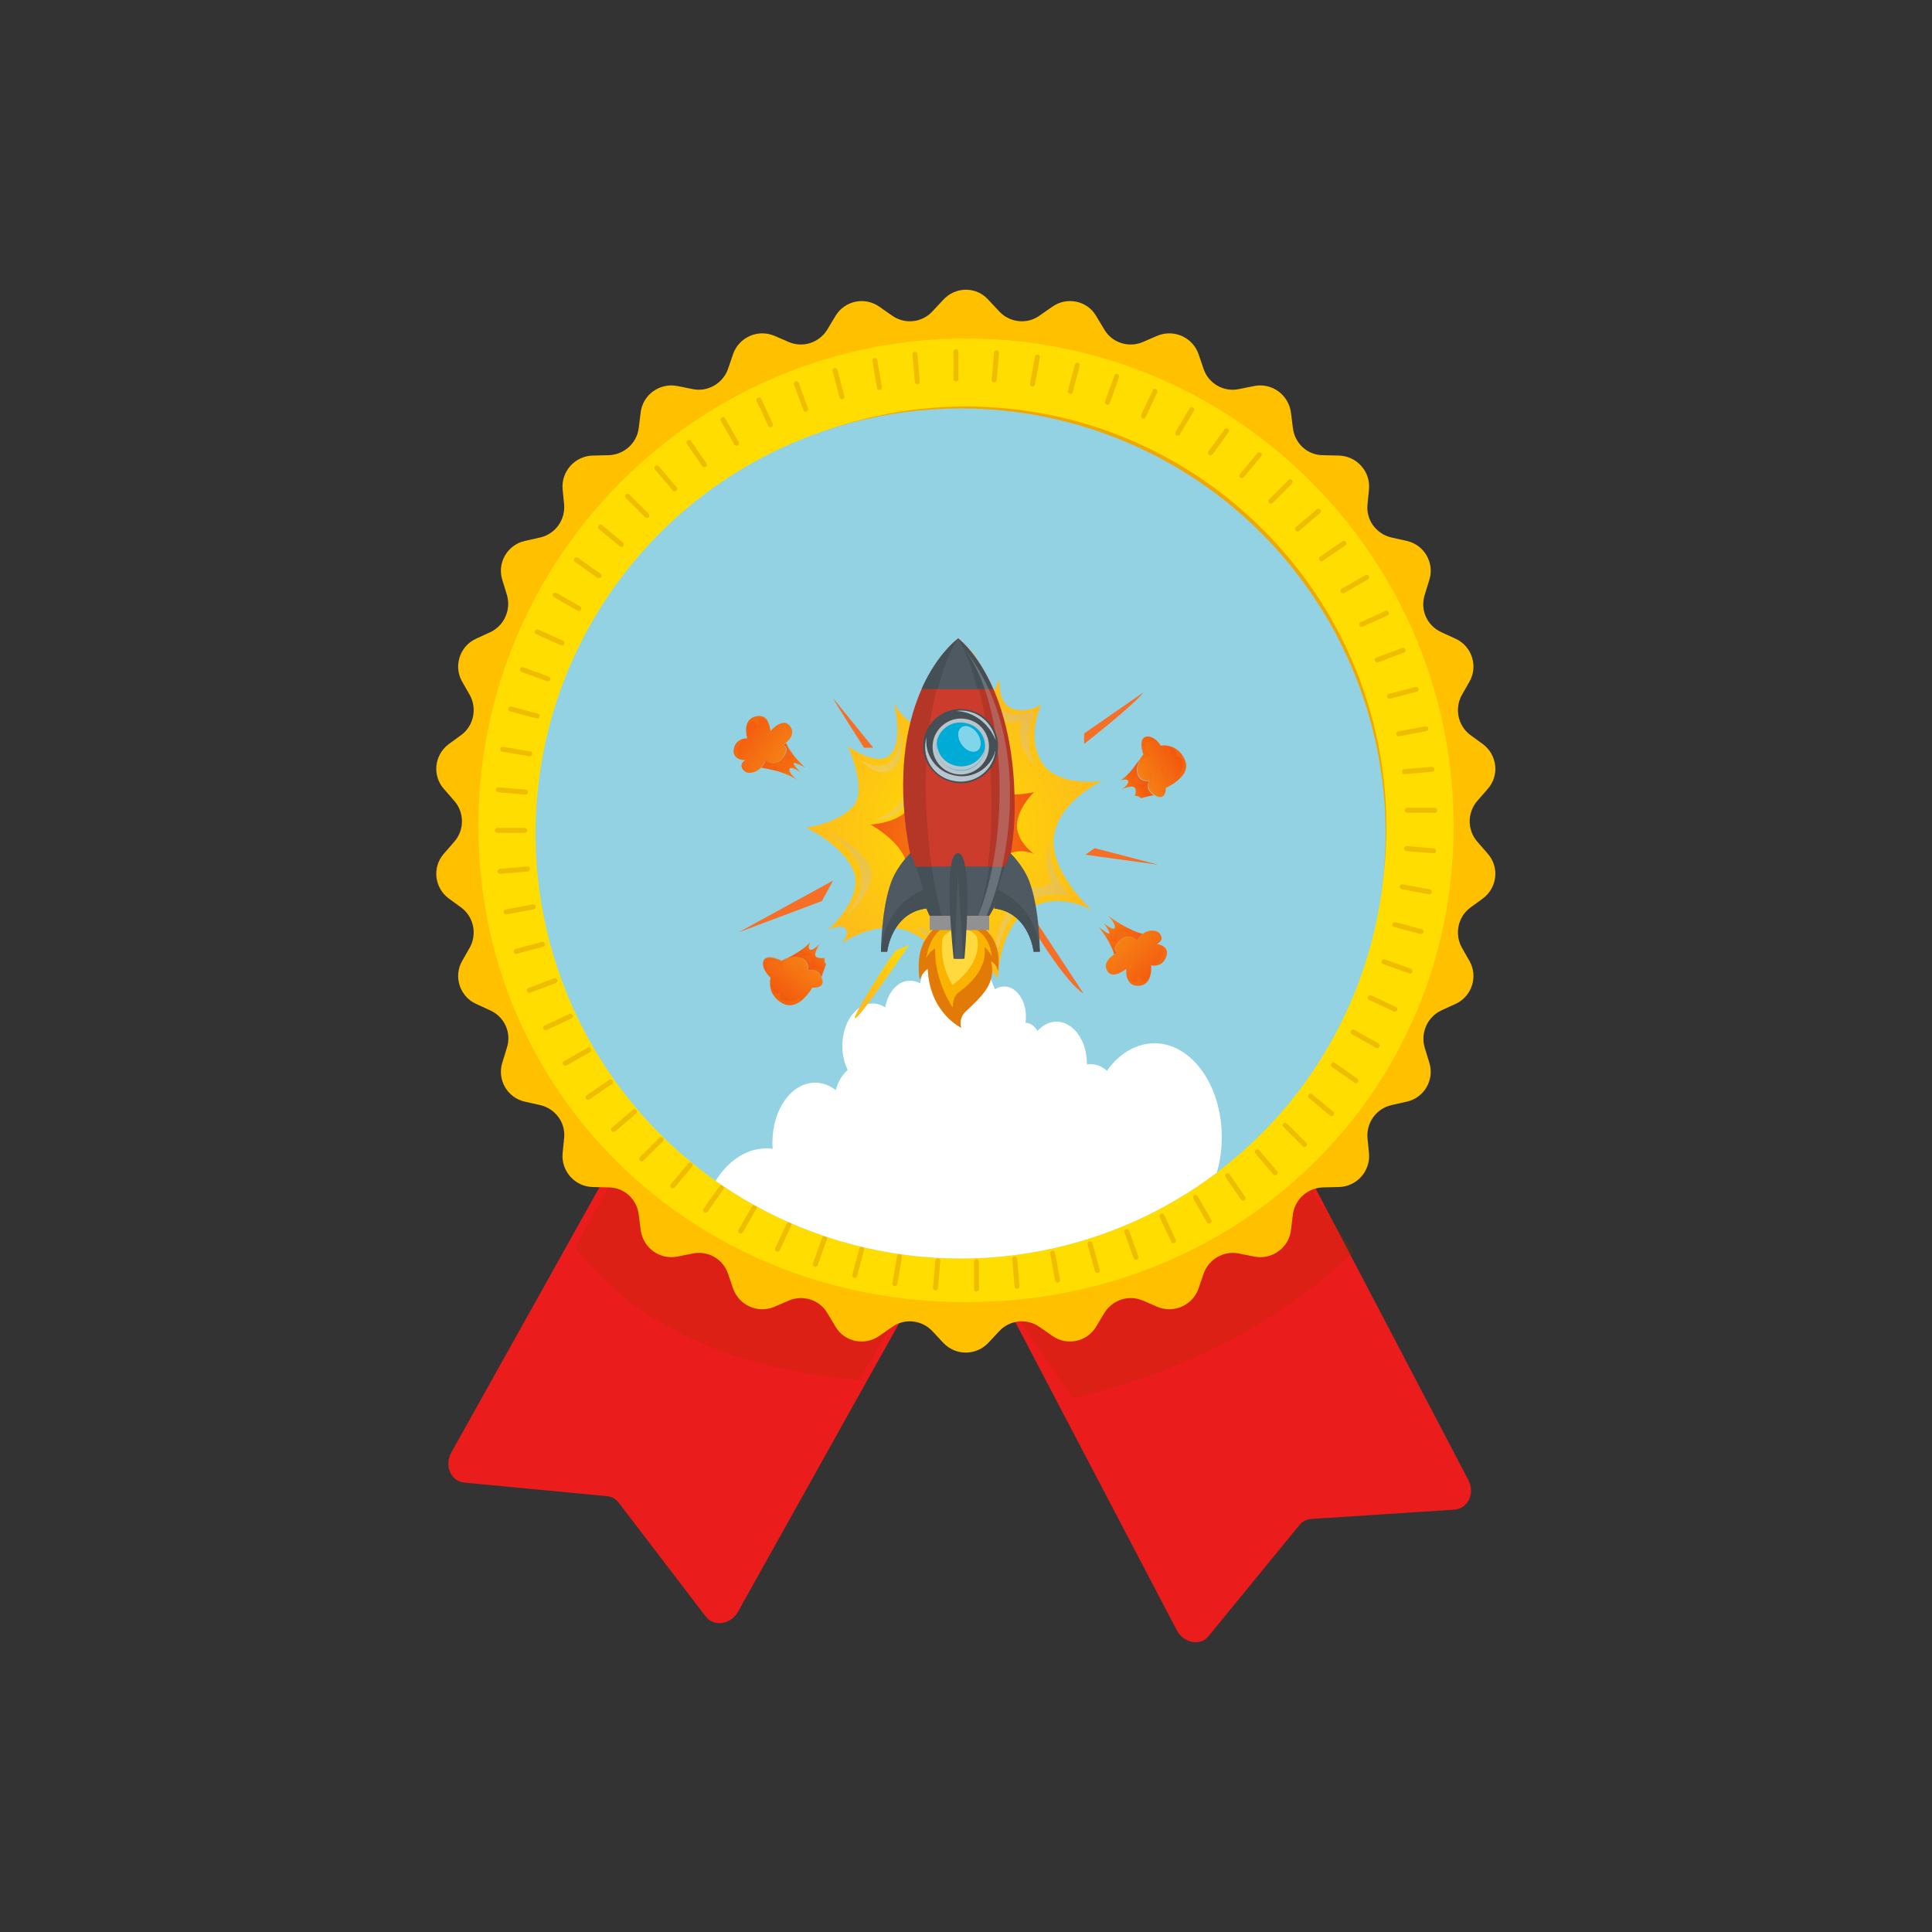 <?xml version="1.0" encoding="utf-8"?>
<!-- Generator: Adobe Illustrator 24.3.0, SVG Export Plug-In . SVG Version: 6.00 Build 0)  -->
<svg version="1.1" id="Layer_1" xmlns="http://www.w3.org/2000/svg" xmlns:xlink="http://www.w3.org/1999/xlink" x="0px" y="0px"
	 viewBox="0 0 500 500" style="enable-background:new 0 0 500 500;" xml:space="preserve">
<rect x="0" y="0" width="500" height="500" fill="#333333" stroke="none"/>
<style type="text/css">
	.st0{fill:#EB1C1C;}
	.st1{opacity:0.21;fill:#A33400;}
	.st2{fill:#FFC000;}
	.st3{fill:#FFC30D;}
	.st4{fill:#FFDD00;}
	.st5{fill:#F0A700;}
	.st6{clip-path:url(#SVGID_1_);}
	.st7{opacity:0.24;}
	.st8{fill:#FFFFFF;stroke:#B95700;stroke-width:1.294;stroke-linecap:round;stroke-miterlimit:10;}
	.st9{fill:#93D2E2;}
	.st10{fill:#AFD2E6;}
	.st11{clip-path:url(#SVGID_4_);fill:#FFFFFF;}
	.st12{fill:url(#SVGID_5_);}
	.st13{fill:url(#SVGID_6_);}
	.st14{fill:url(#SVGID_7_);}
	.st15{fill:#F56F26;}
	.st16{opacity:0.3;fill:url(#SVGID_8_);enable-background:new    ;}
	.st17{opacity:0.3;fill:url(#SVGID_9_);enable-background:new    ;}
	.st18{opacity:0.3;fill:url(#SVGID_10_);enable-background:new    ;}
	.st19{opacity:0.3;fill:url(#SVGID_11_);enable-background:new    ;}
	.st20{opacity:0.3;fill:url(#SVGID_12_);enable-background:new    ;}
	.st21{opacity:0.3;fill:url(#SVGID_13_);enable-background:new    ;}
	.st22{opacity:0.3;fill:url(#SVGID_14_);enable-background:new    ;}
	.st23{fill:url(#SVGID_15_);}
	.st24{fill:url(#SVGID_16_);}
	.st25{opacity:0.3;fill:url(#SVGID_17_);enable-background:new    ;}
	.st26{opacity:0.3;fill:url(#SVGID_18_);enable-background:new    ;}
	.st27{opacity:0.3;fill:url(#SVGID_19_);enable-background:new    ;}
	.st28{opacity:0.3;fill:url(#SVGID_20_);enable-background:new    ;}
	.st29{opacity:0.3;fill:url(#SVGID_21_);enable-background:new    ;}
	.st30{opacity:0.3;fill:#F78313;enable-background:new    ;}
	.st31{fill:url(#SVGID_22_);}
	.st32{fill:url(#SVGID_23_);}
	.st33{opacity:0.3;fill:url(#SVGID_24_);enable-background:new    ;}
	.st34{opacity:0.3;fill:url(#SVGID_25_);enable-background:new    ;}
	.st35{opacity:0.3;fill:url(#SVGID_26_);enable-background:new    ;}
	.st36{opacity:0.3;fill:url(#SVGID_27_);enable-background:new    ;}
	.st37{opacity:0.3;fill:url(#SVGID_28_);enable-background:new    ;}
	.st38{fill:url(#SVGID_29_);}
	.st39{fill:url(#SVGID_30_);}
	.st40{fill:url(#SVGID_31_);}
	.st41{opacity:0.3;fill:url(#SVGID_32_);enable-background:new    ;}
	.st42{opacity:0.3;fill:url(#SVGID_33_);enable-background:new    ;}
	.st43{opacity:0.3;fill:url(#SVGID_34_);enable-background:new    ;}
	.st44{opacity:0.3;fill:url(#SVGID_35_);enable-background:new    ;}
	.st45{fill:url(#SVGID_36_);}
	.st46{fill:url(#SVGID_37_);}
	.st47{fill:url(#SVGID_38_);}
	.st48{opacity:0.3;fill:url(#SVGID_39_);enable-background:new    ;}
	.st49{opacity:0.3;fill:url(#SVGID_40_);enable-background:new    ;}
	.st50{opacity:0.3;fill:url(#SVGID_41_);enable-background:new    ;}
	.st51{opacity:0.3;fill:url(#SVGID_42_);enable-background:new    ;}
	.st52{fill:url(#SVGID_43_);}
	.st53{fill:#B33626;}
	.st54{fill:#CB3C2D;}
	.st55{fill:#454F56;}
	.st56{fill:#4E5961;}
	.st57{opacity:0.3;fill:#B9C6CE;enable-background:new    ;}
	.st58{fill:#E27A08;}
	.st59{fill:#F9B300;}
	.st60{fill:#FFD93D;}
	.st61{fill:#929191;}
	.st62{fill:#B8C3CA;}
	.st63{fill:#00ABD5;}
	.st64{fill:#B9C6CE;}
	.st65{opacity:0.5;fill:#FFFFFF;enable-background:new    ;}
</style>
<g>
	<g>
		<g>
			<g>
				<path class="st0" d="M304.5,421.8l-49-93.5l75.5-38.8l49,93.5c1.8,3.5-0.1,7.5-3.7,7.7l-36.9,2.4c-1.3,0.1-2.4,0.7-3.2,1.7
					l-23.4,28.6C310.7,426.1,306.3,425.3,304.5,421.8z"/>
				<path class="st1" d="M253.4,326.3l76.4-32.6l20.5,30.5c-20.8,19.3-45.3,31.2-72.7,37.7L253.4,326.3z"/>
			</g>
			<g>
				<path class="st0" d="M191,417.1l50.1-89.7l-74.2-41.2l-50.1,89.7c-1.9,3.4-0.1,7.5,3.4,7.8l36.8,3.5c1.3,0.1,2.4,0.7,3.2,1.8
					l22.4,29.3C184.7,421.1,189.1,420.5,191,417.1z"/>
				<path class="st1" d="M247.6,314.8L163,297.2l-14.2,25.7c16,20.4,40.8,31.4,73.5,34.2L247.6,314.8z"/>
			</g>
		</g>
	</g>
	<path class="st2" d="M255.8,77.6l2.8,3c2.7,2.9,7.2,3.4,10.4,1.1l3.3-2.3c3.8-2.7,9.1-1.6,11.4,2.4l2.1,3.5c2,3.4,6.3,4.8,10,3.2
		l3.7-1.6c4.3-1.8,9.2,0.4,10.7,4.8l1.3,3.8c1.3,3.8,5.2,6,9.1,5.2l4-0.8c4.6-0.9,8.9,2.3,9.5,6.9l0.5,4c0.5,4,3.8,7,7.8,7l4.1,0.1
		c4.6,0.1,8.2,4.1,7.8,8.7l-0.4,4c-0.4,4,2.3,7.6,6.2,8.5l4,0.9c4.5,1,7.2,5.7,5.8,10.1l-1.2,3.9c-1.2,3.8,0.6,7.9,4.3,9.6l3.7,1.7
		c4.2,1.9,5.9,7.1,3.6,11.1l-2,3.5c-1.9,3.5-1,7.9,2.2,10.3l3.3,2.4c3.7,2.8,4.3,8.1,1.2,11.6l-2.7,3.1c-2.6,3-2.6,7.5,0,10.5
		l2.7,3.1c3.1,3.5,2.5,8.8-1.2,11.6l-3.3,2.4c-3.2,2.4-4.1,6.8-2.2,10.3l2,3.5c2.3,4,0.6,9.2-3.6,11.1l-3.7,1.7
		c-3.6,1.7-5.4,5.8-4.3,9.6l1.2,3.9c1.4,4.4-1.3,9.1-5.8,10.1l-4,0.9c-3.9,0.9-6.5,4.5-6.2,8.5l0.4,4c0.4,4.6-3.2,8.6-7.8,8.7
		l-4.1,0.1c-4,0.1-7.3,3.1-7.8,7l-0.5,4c-0.5,4.6-4.9,7.8-9.5,6.9l-4-0.8c-3.9-0.8-7.8,1.5-9.1,5.2l-1.3,3.8
		c-1.5,4.4-6.4,6.6-10.7,4.8l-3.7-1.6c-3.7-1.6-7.9-0.2-10,3.2l-2.1,3.5c-2.4,4-7.6,5.1-11.4,2.4l-3.3-2.3
		c-3.3-2.3-7.7-1.8-10.4,1.1l-2.8,3c-3.2,3.4-8.5,3.4-11.7,0l-2.8-3c-2.7-2.9-7.2-3.4-10.4-1.1l-3.3,2.3c-3.8,2.7-9.1,1.6-11.4-2.4
		l-2.1-3.5c-2-3.4-6.3-4.8-10-3.2l-3.7,1.6c-4.3,1.8-9.2-0.4-10.7-4.8l-1.3-3.8c-1.3-3.8-5.2-6-9.1-5.2l-4,0.8
		c-4.6,0.9-8.9-2.3-9.5-6.9l-0.5-4c-0.5-4-3.8-7-7.8-7l-4.1-0.1c-4.6-0.1-8.2-4.1-7.8-8.7l0.4-4c0.4-4-2.3-7.6-6.2-8.5l-4-0.9
		c-4.5-1-7.2-5.7-5.8-10.1l1.2-3.9c1.2-3.8-0.6-7.9-4.3-9.6l-3.7-1.7c-4.2-1.9-5.9-7.1-3.6-11.1l2-3.5c1.9-3.5,1-7.9-2.2-10.3
		l-3.3-2.4c-3.7-2.8-4.3-8.1-1.2-11.6l2.7-3.1c2.6-3,2.6-7.5,0-10.5l-2.7-3.1c-3.1-3.5-2.5-8.8,1.2-11.6l3.3-2.4
		c3.2-2.4,4.1-6.8,2.2-10.3l-2-3.5c-2.3-4-0.6-9.2,3.6-11.1l3.7-1.7c3.6-1.7,5.4-5.8,4.3-9.6l-1.2-3.9c-1.4-4.4,1.3-9.1,5.8-10.1
		l4-0.9c3.9-0.9,6.5-4.5,6.2-8.5l-0.4-4c-0.4-4.6,3.2-8.6,7.8-8.7l4.1-0.1c4-0.1,7.3-3.1,7.8-7l0.5-4c0.5-4.6,4.9-7.8,9.5-6.9l4,0.8
		c3.9,0.8,7.8-1.5,9.1-5.2l1.3-3.8c1.5-4.4,6.4-6.6,10.7-4.8l3.7,1.6c3.7,1.6,7.9,0.2,10-3.2l2.1-3.5c2.4-4,7.6-5.1,11.4-2.4
		l3.3,2.3c3.3,2.3,7.7,1.8,10.4-1.1l2.8-3C247.3,74.1,252.7,74.1,255.8,77.6z"/>
	<g>
		<g>
			<path class="st3" d="M344.8,231.1c0,52.4-42.5,92.3-94.8,92.3s-94.8-39.9-94.8-92.3c0-52.4,42.5-94.8,94.8-94.8
				S344.8,178.8,344.8,231.1z"/>
		</g>
		<g>
			<path class="st4" d="M250,337c-70.8,0-126.2-54.1-126.2-123.2c0-69.6,56.6-126.2,126.2-126.2c69.6,0,126.2,56.6,126.2,126.2
				C376.2,282.9,320.8,337,250,337z"/>
		</g>
		<path class="st5" d="M250,105.2c-60,0-108.8,48.8-108.8,108.8c0,59.2,47.8,105.5,108.8,105.5c61,0,108.8-46.3,108.8-105.5
			C358.8,154,310,105.2,250,105.2z"/>
		<path class="st2" d="M250,110.5c-58.5,0-106.1,47.6-106.1,106.1c0,57.7,46.6,102.9,106.1,102.9c59.5,0,106.1-45.2,106.1-102.9
			C356.1,158.1,308.5,110.5,250,110.5z"/>
		<g>
			<defs>
				<path id="SVGID_3_" d="M344,213.6c0,51.9-42.1,91.4-93.9,91.4c-51.9,0-93.9-39.5-93.9-91.4c0-51.9,42.1-93.9,93.9-93.9
					C301.9,119.6,344,161.7,344,213.6z"/>
			</defs>
			<clipPath id="SVGID_1_">
				<use xlink:href="#SVGID_3_"  style="overflow:visible;"/>
			</clipPath>
			<g class="st6">
				
					<rect x="231" y="50.4" transform="matrix(0.707 0.707 -0.707 0.707 200.046 -117.727)" class="st4" width="22.3" height="264.4"/>
			</g>
			<g class="st6">
				
					<rect x="244.5" y="84.7" transform="matrix(0.707 0.707 -0.707 0.707 240.143 -124.787)" class="st4" width="52.4" height="285.5"/>
			</g>
		</g>
	</g>
	<g class="st7">
		<line class="st8" x1="128.7" y1="214.9" x2="135.8" y2="214.9"/>
		<line class="st8" x1="129" y1="204.4" x2="136" y2="205"/>
		<line class="st8" x1="130.1" y1="193.9" x2="137.1" y2="195.1"/>
		<line class="st8" x1="132.2" y1="183.5" x2="139" y2="185.3"/>
		<line class="st8" x1="135.2" y1="173.3" x2="141.8" y2="175.7"/>
		<line class="st8" x1="139" y1="163.5" x2="145.4" y2="166.4"/>
		<line class="st8" x1="143.7" y1="154" x2="149.8" y2="157.5"/>
		<line class="st8" x1="149.2" y1="144.9" x2="155" y2="149"/>
		<line class="st8" x1="155.4" y1="136.4" x2="160.8" y2="140.9"/>
		<line class="st8" x1="162.4" y1="128.4" x2="167.4" y2="133.4"/>
		<line class="st8" x1="170" y1="121.1" x2="174.6" y2="126.5"/>
		<line class="st8" x1="178.3" y1="114.5" x2="182.3" y2="120.3"/>
		<line class="st8" x1="187.1" y1="108.6" x2="190.6" y2="114.7"/>
		<line class="st8" x1="196.4" y1="103.5" x2="199.4" y2="109.9"/>
		<line class="st8" x1="206.1" y1="99.3" x2="208.5" y2="105.9"/>
		<line class="st8" x1="216.1" y1="95.9" x2="217.9" y2="102.7"/>
		<line class="st8" x1="226.4" y1="93.3" x2="227.6" y2="100.3"/>
		<line class="st8" x1="236.8" y1="91.7" x2="237.4" y2="98.8"/>
		<line class="st8" x1="247.4" y1="91" x2="247.4" y2="98.1"/>
		<line class="st8" x1="257.9" y1="91.3" x2="257.3" y2="98.3"/>
		<line class="st8" x1="268.5" y1="92.4" x2="267.2" y2="99.4"/>
		<line class="st8" x1="278.8" y1="94.5" x2="277" y2="101.3"/>
		<line class="st8" x1="289" y1="97.4" x2="286.6" y2="104.1"/>
		<line class="st8" x1="298.9" y1="101.3" x2="295.9" y2="107.7"/>
		<line class="st8" x1="308.4" y1="106" x2="304.8" y2="112.1"/>
		<line class="st8" x1="317.4" y1="111.5" x2="313.3" y2="117.2"/>
		<line class="st8" x1="325.9" y1="117.7" x2="321.4" y2="123.1"/>
		<line class="st8" x1="333.9" y1="124.7" x2="328.9" y2="129.7"/>
		<line class="st8" x1="341.2" y1="132.3" x2="335.8" y2="136.9"/>
		<line class="st8" x1="347.8" y1="140.6" x2="342" y2="144.6"/>
		<line class="st8" x1="353.7" y1="149.4" x2="347.6" y2="152.9"/>
		<line class="st8" x1="358.8" y1="158.7" x2="352.4" y2="161.6"/>
		<line class="st8" x1="363.1" y1="168.3" x2="356.4" y2="170.8"/>
		<line class="st8" x1="366.5" y1="178.4" x2="359.6" y2="180.2"/>
		<line class="st8" x1="369" y1="188.6" x2="362" y2="189.9"/>
		<line class="st8" x1="370.6" y1="199.1" x2="363.5" y2="199.7"/>
		<line class="st8" x1="371.3" y1="209.7" x2="364.2" y2="209.7"/>
		<line class="st8" x1="371" y1="220.2" x2="364" y2="219.6"/>
		<line class="st8" x1="369.9" y1="230.8" x2="362.9" y2="229.5"/>
		<line class="st8" x1="367.8" y1="241.1" x2="361" y2="239.3"/>
		<line class="st8" x1="364.9" y1="251.3" x2="358.2" y2="248.9"/>
		<line class="st8" x1="361" y1="261.2" x2="354.6" y2="258.2"/>
		<line class="st8" x1="356.4" y1="270.6" x2="350.2" y2="267.1"/>
		<line class="st8" x1="350.9" y1="279.7" x2="345.1" y2="275.6"/>
		<line class="st8" x1="344.6" y1="288.2" x2="339.2" y2="283.7"/>
		<line class="st8" x1="337.6" y1="296.2" x2="332.6" y2="291.2"/>
		<line class="st8" x1="330" y1="303.5" x2="325.4" y2="298.1"/>
		<line class="st8" x1="321.7" y1="310.1" x2="317.7" y2="304.3"/>
		<line class="st8" x1="312.9" y1="316" x2="309.4" y2="309.9"/>
		<line class="st8" x1="303.7" y1="321.1" x2="300.7" y2="314.7"/>
		<line class="st8" x1="294" y1="325.4" x2="291.6" y2="318.7"/>
		<line class="st8" x1="284" y1="328.8" x2="282.1" y2="321.9"/>
		<line class="st8" x1="273.7" y1="331.3" x2="272.4" y2="324.3"/>
		<line class="st8" x1="263.2" y1="332.9" x2="262.6" y2="325.8"/>
		<line class="st8" x1="252.7" y1="333.6" x2="252.7" y2="326.5"/>
		<line class="st8" x1="242.1" y1="333.3" x2="242.7" y2="326.3"/>
		<line class="st8" x1="231.6" y1="332.2" x2="232.8" y2="325.2"/>
		<line class="st8" x1="221.2" y1="330.1" x2="223" y2="323.3"/>
		<line class="st8" x1="211" y1="327.2" x2="213.4" y2="320.5"/>
		<line class="st8" x1="201.2" y1="323.3" x2="204.2" y2="316.9"/>
		<line class="st8" x1="191.7" y1="318.6" x2="195.2" y2="312.5"/>
		<line class="st8" x1="182.6" y1="313.2" x2="186.7" y2="307.4"/>
		<line class="st8" x1="174.1" y1="306.9" x2="178.6" y2="301.5"/>
		<line class="st8" x1="166.1" y1="299.9" x2="171.1" y2="294.9"/>
		<line class="st8" x1="158.8" y1="292.3" x2="164.2" y2="287.7"/>
		<line class="st8" x1="152.2" y1="284" x2="158" y2="280"/>
		<line class="st8" x1="146.3" y1="275.2" x2="152.4" y2="271.7"/>
		<line class="st8" x1="141.2" y1="266" x2="147.6" y2="263"/>
		<line class="st8" x1="137" y1="256.3" x2="143.6" y2="253.8"/>
		<line class="st8" x1="133.6" y1="246.2" x2="140.4" y2="244.4"/>
		<line class="st8" x1="131" y1="236" x2="138" y2="234.7"/>
		<line class="st8" x1="129.4" y1="225.5" x2="136.5" y2="224.9"/>
	</g>
</g>
<ellipse class="st9" cx="248.6" cy="215.7" rx="110" ry="110"/>
<g>
	<path class="st10" d="M253,212.3c4.8,0,8.9,3.7,9.2,8.4c0-0.2,0.1-0.6,0.1-0.8c0-5.1-4.1-9.2-9.3-9.2c-5.2,0-9.3,4.1-9.3,9.2
		c0,0.2,0,0.6,0.1,0.8C244.2,216,248.2,212.3,253,212.3z"/>
	<path class="st10" d="M245.2,215.6c0.1-0.1,0.1-0.2,0.3-0.3c0-0.1,0.1-0.1,0.1-0.1c-1.1-1.4-2.8-2.2-4.7-2.2c-3.3,0-6,2.7-6,5.9
		c0,0.2,0,0.4,0.1,0.6c0.3-3,2.9-5.3,6-5.3c1.6,0,3.1,0.6,4.1,1.6C245,215.8,245.1,215.7,245.2,215.6z"/>
</g>
<g>
	<path class="st10" d="M250.3,211.5c3.7-1.2,7.7,0.7,9.1,4.2c-0.1-0.2-0.1-0.4-0.2-0.6c-1.3-3.9-5.4-6-9.4-4.8
		c-3.9,1.2-6.1,5.4-4.8,9.3c0.1,0.2,0.1,0.4,0.3,0.6C244.4,216.4,246.6,212.6,250.3,211.5z"/>
	<path class="st10" d="M245.1,215.9c0-0.1,0.1-0.2,0.1-0.2c0,0,0-0.1,0.1-0.1c-1.2-0.7-2.7-1.1-4.1-0.6c-2.5,0.8-4,3.5-3.1,6
		c0.1,0.2,0.1,0.3,0.2,0.5c-0.5-2.4,0.9-4.7,3.3-5.5c1.3-0.4,2.5-0.2,3.6,0.2C245,216.1,245,216,245.1,215.9z"/>
</g>
<g>
	<g>
		<defs>
			<circle id="SVGID_2_" cx="248.6" cy="215.7" r="110"/>
		</defs>
		<clipPath id="SVGID_4_">
			<use xlink:href="#SVGID_2_"  style="overflow:visible;"/>
		</clipPath>
		<path class="st11" d="M306.6,316c5.7-4,9.6-12.2,9.6-21.7c0-13.4-7.8-24.3-17.4-24.3c-4.8,0-9.2,2.7-12.3,7.1
			c-1.3-1.1-2.7-1.7-4.3-1.7c-0.3,0-0.6,0-0.9,0.1v-0.1c0-6.1-3.5-11-7.9-11c-1.8,0-3.5,0.9-4.9,2.4c-0.7-1.2-1.8-2.1-3-2.1
			c-0.1,0-0.1,0-0.1,0c0.1-0.5,0.1-1,0.1-1.6c0-4.3-2.5-7.8-5.6-7.8c-0.9,0-1.6,0.2-2.4,0.7c-5.7-12.8-6.3-31.3,5-37
			c2.8-4.5-33-10.4-29,0.7c6.3,6.3,8.7,19.3,4.6,34.8c-0.8-0.5-1.7-0.7-2.6-0.7c-3.1,0-5.7,2.9-6.4,6.9c-1-0.6-2.1-1-3.2-1
			c-4.4,0-7.9,4.9-7.9,11c0,2.3,0.5,4.4,1.4,6.2c-1.4,1.2-2.5,3-3.1,5.2c-1.6-1.2-3.4-1.9-5.3-1.9c-6.2,0-11.1,6.9-11.1,15.5
			c0,0.6,0,1.1,0.1,1.6c-0.5-0.1-1.1-0.1-1.6-0.1c-9.7,0-17.5,11-17.5,24.5s7.9,24.5,17.5,24.5s95.7,0,102.1,0s11.8-7.3,11.8-16.4
			C312.2,324,310,318.8,306.6,316z"/>
	</g>
</g>
<g>
	
		<radialGradient id="SVGID_5_" cx="246.97" cy="285.123" r="39.104" gradientTransform="matrix(1 0 0 -0.99 0 497.312)" gradientUnits="userSpaceOnUse">
		<stop  offset="5.082110e-03" style="stop-color:#FFDD00"/>
		<stop  offset="1" style="stop-color:#FDBB1C"/>
	</radialGradient>
	<path class="st12" d="M231.3,181.8c0,0,3.8,8.6,13.4,7c9.6-1.6,14-13.1,14-13.1s-0.6,6.3,3.3,7.7s7.5-1.1,7.5-1.1s-4,7.9,0,14.8
		c4,6.8,15.8,5,15.8,5s-11.1,5-12.5,14.1c-1.5,9.1,9.7,19.3,9.7,19.3s-8.9-5.2-16.5,0c-7.7,5.2-7.7,17.8-7.7,17.8s-3.4-5.2-7.1-4.5
		c-3.7,0.7-6.5,5.7-6.5,5.7s-1-10.1-9.4-13.4c-8.4-3.4-17.4,3-17.4,3s2.2-2.8,0.8-3.9c-1.4-1.2-4.6,0.6-4.6,0.6s9.6-8.3,6.8-15.3
		c-2.8-7-12.3-11.3-12.3-11.3s8.1-1,12.1-5.4c4-4.4-1.3-15.7-1.3-15.7s7.7,5.7,11.1,2.1C233.9,191.5,231.3,181.8,231.3,181.8z"/>
	
		<radialGradient id="SVGID_6_" cx="246.388" cy="283.017" r="22.365" gradientTransform="matrix(1 0 0 -0.99 0 497.312)" gradientUnits="userSpaceOnUse">
		<stop  offset="0" style="stop-color:#F78515"/>
		<stop  offset="1" style="stop-color:#F2580E"/>
	</radialGradient>
	<path class="st13" d="M235.2,200.7c0,0,3.5,4.2,9.1,2.9s9.3-9.6,9.3-9.6s-1,6.8,2.4,9.9c3.4,3.1,11.6,1.1,11.6,1.1
		s-4.1,3.9-4.4,8.3c-0.3,4.4,4.4,7.7,4.4,7.7s-4.7-2.4-9,1.6c-4.3,3.9-3.5,10.3-3.5,10.3s-1.9-2.5-3.7-1c-1.8,1.4-1.6,8.5-1.6,8.5
		s-1.3-6.6-8.8-2.6c0,0,3-5.7-1-8.3c-4-2.6-9,2.6-9,2.6s5.3-6.1,2.8-10.8c-2.5-4.7-8.5-7.9-8.5-7.9s6.2-0.3,9.3-3.5
		C237.6,206.7,235.2,200.7,235.2,200.7z"/>
	
		<linearGradient id="SVGID_7_" gradientUnits="userSpaceOnUse" x1="236.185" y1="257.267" x2="223.849" y2="241.533" gradientTransform="matrix(1 0 0 -1 0 500)">
		<stop  offset="5.082110e-03" style="stop-color:#FFDD00"/>
		<stop  offset="1" style="stop-color:#FDBB1C"/>
	</linearGradient>
	<path class="st14" d="M231.9,246c-1.4,1.2-10.7,16.1-10.7,17.4c0,2.1,14.1-18.9,14.1-18.9L231.9,246z"/>
	<path class="st15" d="M268.3,241.6c0.1,0.6,8,13.1,12.1,15.5l-12.1-18.4V241.6z"/>
	<polygon class="st15" points="280.9,221.2 299.8,223.8 283.3,219.5 	"/>
	<path class="st15" d="M280.6,189.8c-0.1,0.3,0,2.7,0,2.7s12.7-9.9,15.3-13.3L280.6,189.8z"/>
	<path class="st15" d="M215.6,180.7c0,0.3,8,12.8,8,12.8h2.4L215.6,180.7z"/>
	<polygon class="st15" points="191.1,241.3 215.6,227.9 212.7,233.2 	"/>
	
		<linearGradient id="SVGID_8_" gradientUnits="userSpaceOnUse" x1="221.529" y1="295.63" x2="234.324" y2="310.845" gradientTransform="matrix(1 0 0 -1 0 500)">
		<stop  offset="5.102040e-03" style="stop-color:#E6E6E6"/>
		<stop  offset="1" style="stop-color:#BFBCC1"/>
	</linearGradient>
	<path class="st16" d="M222.8,196.7c0,0,5,3.3,7.9,0c2.9-3.3,2-9.6,2-9.6s2.5,9.1-1.7,11.9C226.9,201.8,222.8,196.7,222.8,196.7z"/>
	
		<linearGradient id="SVGID_9_" gradientUnits="userSpaceOnUse" x1="245.051" y1="293.739" x2="264.709" y2="317.116" gradientTransform="matrix(1 0 0 -1 0 500)">
		<stop  offset="5.102040e-03" style="stop-color:#E6E6E6"/>
		<stop  offset="1" style="stop-color:#BFBCC1"/>
	</linearGradient>
	<path class="st17" d="M241.5,190.2c0,0,10.8,0.5,16.3-9.5c0,0,0.5,3.5,3.5,4c3,0.5,6.3-0.6,6.3-0.6s-3.7,8.8,0.9,14.5
		c0,0-6.2-4.4-4.1-12.3c0,0-3.7,2.6-6.6-2.2C257.8,184.1,250.3,193.3,241.5,190.2z"/>
	
		<linearGradient id="SVGID_10_" gradientUnits="userSpaceOnUse" x1="206.539" y1="262.202" x2="221.148" y2="279.575" gradientTransform="matrix(1 0 0 -1 0 500)">
		<stop  offset="5.102040e-03" style="stop-color:#E6E6E6"/>
		<stop  offset="1" style="stop-color:#BFBCC1"/>
	</linearGradient>
	<path class="st18" d="M213.4,215.1c0,0,8.7,4.5,9.4,11.2c0.6,6.7-4.7,11.5-4.7,11.5s9.6-7.7,7-13.4
		C222.7,218.7,213.4,215.1,213.4,215.1z"/>
	
		<linearGradient id="SVGID_11_" gradientUnits="userSpaceOnUse" x1="243.948" y1="239.684" x2="275.737" y2="277.487" gradientTransform="matrix(1 0 0 -1 0 500)">
		<stop  offset="5.102040e-03" style="stop-color:#E6E6E6"/>
		<stop  offset="1" style="stop-color:#BFBCC1"/>
	</linearGradient>
	<path class="st19" d="M257.5,250.5c0.1,0.7,0.4-21.2,19-18.9c0,0-5.9-6.5-4.7-14.4c0,0-2.2,6.5,0.5,11.3c0,0-1.6,0-1.9,1.2
		c0,0-4-1.2-7.7,3.2C258.9,237.3,256.9,244.5,257.5,250.5z"/>
	
		<linearGradient id="SVGID_12_" gradientUnits="userSpaceOnUse" x1="238.106" y1="249.99" x2="243.211" y2="256.061" gradientTransform="matrix(1 0 0 -1 0 500)">
		<stop  offset="5.102040e-03" style="stop-color:#E6E6E6"/>
		<stop  offset="1" style="stop-color:#BFBCC1"/>
	</linearGradient>
	<path class="st20" d="M237.3,240.4c0.4,0.1,6.9,4.7,7.7,12c0,0,1.6-5.2-2.6-9.4C238.1,238.8,237.3,240.4,237.3,240.4z"/>
	
		<linearGradient id="SVGID_13_" gradientUnits="userSpaceOnUse" x1="223.618" y1="282.086" x2="235.599" y2="296.334" gradientTransform="matrix(1 0 0 -1 0 500)">
		<stop  offset="5.102040e-03" style="stop-color:#E6E6E6"/>
		<stop  offset="1" style="stop-color:#BFBCC1"/>
	</linearGradient>
	<path class="st21" d="M234.4,202c-0.1-0.6,3.8,9.1-8,10.3C226.4,212.3,235.5,209.2,234.4,202z"/>
	
		<linearGradient id="SVGID_14_" gradientUnits="userSpaceOnUse" x1="236.632" y1="265.676" x2="242.665" y2="272.85" gradientTransform="matrix(1 0 0 -1 0 500)">
		<stop  offset="0" style="stop-color:#F78515"/>
		<stop  offset="1" style="stop-color:#F2580E"/>
	</linearGradient>
	<path class="st22" d="M242.7,235.4c0,0,2.1-5.8-1.8-7.5c-4-1.7-5.9,0-5.9,0s3.9-3.8,7.2-1.5C245.6,228.7,242.7,235.4,242.7,235.4z"
		/>
	<g>
		
			<linearGradient id="SVGID_15_" gradientUnits="userSpaceOnUse" x1="207.208" y1="297.863" x2="200.893" y2="303.88" gradientTransform="matrix(1 0 0 -1 0 500)">
			<stop  offset="0" style="stop-color:#F78515"/>
			<stop  offset="1" style="stop-color:#F2580E"/>
		</linearGradient>
		<path class="st23" d="M204.3,199.1c-0.2,1,1.9,2.7,2.2,2.9c-2.1-1.5-4.9-2.4-6.9-2.8c-1.5-0.4-2.6-0.5-2.6-0.5l0,0
			c0.6-0.6,0.9-1.2,1.1-2c0,0,2.4,2.1,4.5-0.6c2.1-2.7,0.1-3.3,0.1-3.3s0.1-0.1,0.2-0.1c0.1-0.1,0.3-0.2,0.5-0.4
			c0.3,0.9,1.1,2.1,1.9,3.1c1.4,1.7,3,3.2,3.1,3.3c-0.1-0.1-3-1.7-3-1.1c0,0.6,1.8,2.2,1.9,2.4C207.2,199.8,204.5,198,204.3,199.1z"
			/>
		
			<linearGradient id="SVGID_16_" gradientUnits="userSpaceOnUse" x1="203.514" y1="302.741" x2="191.813" y2="311.755" gradientTransform="matrix(1 0 0 -1 0 500)">
			<stop  offset="0" style="stop-color:#F78515"/>
			<stop  offset="1" style="stop-color:#F2580E"/>
		</linearGradient>
		<path class="st24" d="M203.4,192.2c-0.4,0.4-0.8,0.6-0.8,0.6s1.9,0.6-0.1,3.3c-2.1,2.7-4.5,0.6-4.5,0.6c-0.1,0.7-0.6,1.4-1.1,2
			c-1.3,1.3-3.3,1.8-4.4,0.7c-0.5-0.5-0.6-0.9-0.6-1.4c0.1-0.8,1-1.3,1-1.3s-1,0.1-1.9-0.4c-0.7-0.4-1.3-1.1-1.1-2.4
			c0.3-1.8,1.5-2.4,2.4-2.7c0.6-0.1,1.1-0.1,1.1-0.1s-0.4-1.2-0.3-2.6l0,0c0.1-1.3,0.7-2.7,2.5-3.1c1.8-0.4,2.7,0.5,3.2,1.5
			c0.5,1.1,0.6,2.3,0.6,2.3s2-2.4,3.8-2.1c0.4,0.1,0.9,0.3,1.3,0.9C205.8,189.7,204.4,191.4,203.4,192.2z"/>
		
			<linearGradient id="SVGID_17_" gradientUnits="userSpaceOnUse" x1="202.995" y1="303.117" x2="196.336" y2="308.247" gradientTransform="matrix(1 0 0 -1 0 500)">
			<stop  offset="0" style="stop-color:#F78515"/>
			<stop  offset="1" style="stop-color:#F2580E"/>
		</linearGradient>
		<path class="st25" d="M203.4,192.2c-0.4,0.4-0.8,0.6-0.8,0.6s1.9,0.6-0.1,3.3c-2.1,2.7-4.5,0.6-4.5,0.6c-0.1,0.7-0.6,1.4-1.1,2
			c-1.3,1.3-3.3,1.8-4.4,0.7c-0.5-0.5-0.6-0.9-0.6-1.4c0.4,0.6,1.3,1.2,2.8,1c2.3-0.3,3-2.9,3-2.9c0.6,0.6,1.6,1.2,3.8-0.7
			c2.2-1.9-0.6-2.8-0.6-2.8c3.5-0.9,3.2-3.9,2.3-5.5c0.4,0.1,0.9,0.3,1.3,0.9C205.8,189.7,204.4,191.4,203.4,192.2z"/>
		
			<linearGradient id="SVGID_18_" gradientUnits="userSpaceOnUse" x1="196.592" y1="305.096" x2="195.016" y2="306.31" gradientTransform="matrix(1 0 0 -1 0 500)">
			<stop  offset="0" style="stop-color:#F78515"/>
			<stop  offset="1" style="stop-color:#F2580E"/>
		</linearGradient>
		<path class="st26" d="M194.7,194.7c0,0.1,0.8-1,2.3-0.7C197,194,194.9,192.6,194.7,194.7z"/>
		
			<linearGradient id="SVGID_19_" gradientUnits="userSpaceOnUse" x1="199.323" y1="309.978" x2="197.744" y2="311.194" gradientTransform="matrix(1 0 0 -1 0 500)">
			<stop  offset="0" style="stop-color:#F78515"/>
			<stop  offset="1" style="stop-color:#F2580E"/>
		</linearGradient>
		<path class="st27" d="M198.5,187.9c0,0,1.4,2.3-0.4,2.8C198.2,190.7,199,189.6,198.5,187.9z"/>
		
			<linearGradient id="SVGID_20_" gradientUnits="userSpaceOnUse" x1="201.362" y1="306.227" x2="200.045" y2="307.242" gradientTransform="matrix(1 0 0 -1 0 500)">
			<stop  offset="0" style="stop-color:#F78515"/>
			<stop  offset="1" style="stop-color:#F2580E"/>
		</linearGradient>
		<path class="st28" d="M201.1,191.5c0,0,1.3,2.2-1.3,3.2C199.9,194.8,201.6,193,201.1,191.5z"/>
		
			<linearGradient id="SVGID_21_" gradientUnits="userSpaceOnUse" x1="205.031" y1="299.131" x2="192.746" y2="313.231" gradientTransform="matrix(1 0 0 -1 0 500)">
			<stop  offset="0" style="stop-color:#F78515"/>
			<stop  offset="1" style="stop-color:#F2580E"/>
		</linearGradient>
		<path class="st29" d="M203.6,195.5c0,0,0.1,1.6-1.1,2.6c-1.2,1-2.1,0-2.1,0c0.2,0.5-0.3,0.9-0.6,1c-1.5-0.4-2.6-0.5-2.6-0.5l0,0
			c0.6-0.6,0.9-1.2,1.1-2c0,0,2.4,2.1,4.5-0.6c2.1-2.7,0.1-3.3,0.1-3.3s0.1-0.1,0.2-0.1c0.1-0.1,0.3-0.2,0.5-0.4
			c0.3,0.9,1.1,2.1,1.9,3.1C204.6,195.6,203.6,195.5,203.6,195.5z"/>
		<path class="st30" d="M191.2,196.2c-0.7-0.4-1.3-1.1-1.1-2.4c0.3-1.8,1.5-2.4,2.4-2.7C191.6,192,190.4,194.3,191.2,196.2z"/>
		<path class="st30" d="M199.1,186.8c-0.6-0.6-1.4-1.1-2.1-0.9c-1.1,0.3-0.5,1.4-0.5,1.4s-0.4,0.3-0.3,0.4c-0.1-0.1-0.8-1.3-1.8-0.8
			c-0.6,0.3-0.9,0.9-1.1,1.6c0.1-1.3,0.7-2.7,2.5-3.1C197.7,184.9,198.6,185.8,199.1,186.8z"/>
	</g>
	<g>
		
			<linearGradient id="SVGID_22_" gradientUnits="userSpaceOnUse" x1="1501.956" y1="-466.312" x2="1495.652" y2="-460.305" gradientTransform="matrix(-0.988 -0.153 -0.153 0.988 1698.912 927.685)">
			<stop  offset="0" style="stop-color:#F78515"/>
			<stop  offset="1" style="stop-color:#F2580E"/>
		</linearGradient>
		<path class="st31" d="M288.5,240.1c0.3-1-1.5-2.9-1.7-3.2c1.9,1.7,4.5,3,6.4,3.9c1.4,0.6,2.5,0.9,2.5,0.9l0,0
			c-0.6,0.4-1.1,1.1-1.4,1.8c0,0-2-2.5-4.5-0.1c-2.5,2.3-0.6,3.2-0.6,3.2s-0.1,0.1-0.3,0.1c-0.1,0.1-0.4,0.2-0.6,0.3
			c-0.1-1-0.8-2.2-1.4-3.4c-1.1-1.9-2.5-3.6-2.5-3.7c0.1,0.1,2.6,2.2,2.7,1.6c0.1-0.6-1.4-2.5-1.4-2.6
			C285.8,239,288.2,241.1,288.5,240.1z"/>
		
			<linearGradient id="SVGID_23_" gradientUnits="userSpaceOnUse" x1="1498.264" y1="-461.447" x2="1486.582" y2="-452.448" gradientTransform="matrix(-0.988 -0.153 -0.153 0.988 1698.912 927.685)">
			<stop  offset="0" style="stop-color:#F78515"/>
			<stop  offset="1" style="stop-color:#F2580E"/>
		</linearGradient>
		<path class="st32" d="M288.4,247c0.4-0.2,0.8-0.4,0.8-0.4s-1.8-0.9,0.6-3.2c2.5-2.4,4.5,0.1,4.5,0.1c0.3-0.7,0.8-1.4,1.4-1.8
			c1.4-1.1,3.6-1.2,4.5,0c0.4,0.6,0.4,1.1,0.4,1.4c-0.3,0.8-1.2,1.2-1.2,1.2s1,0.1,1.8,0.7c0.6,0.4,1.1,1.2,0.6,2.6
			c-0.6,1.7-1.8,2.2-2.8,2.3c-0.6,0.1-1.1-0.1-1.1-0.1s0.2,1.3-0.2,2.6l0,0c-0.3,1.3-1.1,2.6-3,2.7c-1.8,0.1-2.6-0.9-3-2
			c-0.4-1.1-0.2-2.4-0.2-2.4s-2.4,2-4,1.4c-0.4-0.1-0.8-0.5-1.1-1.1C285.6,249.1,287.3,247.7,288.4,247z"/>
		
			<linearGradient id="SVGID_24_" gradientUnits="userSpaceOnUse" x1="1497.744" y1="-461.075" x2="1491.094" y2="-455.952" gradientTransform="matrix(-0.988 -0.153 -0.153 0.988 1698.912 927.685)">
			<stop  offset="0" style="stop-color:#F78515"/>
			<stop  offset="1" style="stop-color:#F2580E"/>
		</linearGradient>
		<path class="st33" d="M288.4,247c0.4-0.2,0.8-0.4,0.8-0.4s-1.8-0.9,0.6-3.2c2.5-2.4,4.5,0.1,4.5,0.1c0.3-0.7,0.8-1.4,1.4-1.8
			c1.4-1.1,3.6-1.2,4.5,0c0.4,0.6,0.4,1.1,0.4,1.4c-0.3-0.7-1.1-1.4-2.6-1.4c-2.3,0-3.4,2.4-3.4,2.4c-0.5-0.7-1.4-1.4-3.8,0.1
			c-2.5,1.6,0.1,2.9,0.1,2.9c-3.6,0.3-3.8,3.3-3.1,5.1c-0.4-0.1-0.8-0.5-1.1-1.1C285.6,249.1,287.3,247.7,288.4,247z"/>
		
			<linearGradient id="SVGID_25_" gradientUnits="userSpaceOnUse" x1="1491.342" y1="-459.11" x2="1489.768" y2="-457.898" gradientTransform="matrix(-0.988 -0.153 -0.153 0.988 1698.912 927.685)">
			<stop  offset="0" style="stop-color:#F78515"/>
			<stop  offset="1" style="stop-color:#F2580E"/>
		</linearGradient>
		<path class="st34" d="M297.4,245.9c0.1-0.1-0.9,0.9-2.5,0.4C295,246.2,296.8,247.9,297.4,245.9z"/>
		
			<linearGradient id="SVGID_26_" gradientUnits="userSpaceOnUse" x1="1494.081" y1="-454.22" x2="1492.505" y2="-453.006" gradientTransform="matrix(-0.988 -0.153 -0.153 0.988 1698.912 927.685)">
			<stop  offset="0" style="stop-color:#F78515"/>
			<stop  offset="1" style="stop-color:#F2580E"/>
		</linearGradient>
		<path class="st35" d="M292.5,252c0,0-1.1-2.5,0.8-2.7C293.3,249.3,292.3,250.3,292.5,252z"/>
		
			<linearGradient id="SVGID_27_" gradientUnits="userSpaceOnUse" x1="1496.107" y1="-457.976" x2="1494.793" y2="-456.963" gradientTransform="matrix(-0.988 -0.153 -0.153 0.988 1698.912 927.685)">
			<stop  offset="0" style="stop-color:#F78515"/>
			<stop  offset="1" style="stop-color:#F2580E"/>
		</linearGradient>
		<path class="st36" d="M290.6,248.1c0,0-0.9-2.4,1.8-3C292.3,245,290.3,246.5,290.6,248.1z"/>
		
			<linearGradient id="SVGID_28_" gradientUnits="userSpaceOnUse" x1="1499.754" y1="-465.07" x2="1487.491" y2="-450.995" gradientTransform="matrix(-0.988 -0.153 -0.153 0.988 1698.912 927.685)">
			<stop  offset="0" style="stop-color:#F78515"/>
			<stop  offset="1" style="stop-color:#F2580E"/>
		</linearGradient>
		<path class="st37" d="M288.7,243.8c0,0,0.2-1.6,1.5-2.4c1.4-0.8,2.1,0.3,2.1,0.3c-0.1-0.6,0.4-0.8,0.8-0.9
			c1.4,0.6,2.5,0.9,2.5,0.9l0,0c-0.6,0.4-1.1,1.1-1.4,1.8c0,0-2-2.5-4.5-0.1c-2.5,2.3-0.6,3.2-0.6,3.2s-0.1,0.1-0.3,0.1
			c-0.1,0.1-0.4,0.2-0.6,0.3c-0.1-1-0.8-2.2-1.4-3.4C287.8,243.5,288.7,243.8,288.7,243.8z"/>
		<path class="st30" d="M301.1,244.9c0.6,0.4,1.1,1.2,0.6,2.6c-0.6,1.7-1.8,2.2-2.8,2.3C300,249,301.5,246.9,301.1,244.9z"/>
		<path class="st30" d="M291.8,253c0.5,0.7,1.3,1.2,1.9,1.2c1.1-0.1,0.7-1.2,0.7-1.2s0.4-0.2,0.4-0.3c0.1,0.1,0.6,1.4,1.6,1.1
			c0.6-0.2,1.1-0.8,1.4-1.4c-0.3,1.3-1.1,2.6-3,2.7C292.9,255.1,292.1,254.1,291.8,253z"/>
	</g>
	<g>
		
			<linearGradient id="SVGID_29_" gradientUnits="userSpaceOnUse" x1="208.485" y1="258.99" x2="195.762" y2="241.967" gradientTransform="matrix(1 0 0 -1 0 500)">
			<stop  offset="0" style="stop-color:#F78515"/>
			<stop  offset="1" style="stop-color:#F2580E"/>
		</linearGradient>
		<path class="st38" d="M202.4,248.7c0,0,0.5-0.2,1.3-0.6C202.9,248.3,202.4,248.7,202.4,248.7z"/>
		
			<linearGradient id="SVGID_30_" gradientUnits="userSpaceOnUse" x1="213.609" y1="255.431" x2="209.397" y2="250.905" gradientTransform="matrix(1 0 0 -1 0 500)">
			<stop  offset="0" style="stop-color:#F78515"/>
			<stop  offset="1" style="stop-color:#F2580E"/>
		</linearGradient>
		<path class="st39" d="M213.8,249.5l-0.8,2.2l-0.4,1.1c-1.2-2.5-3.5-1.7-3.5-1.7s0.6-2.5-1.9-3.2c-1.4-0.4-2.7-0.1-3.6,0.2
			c0.8-0.4,2-1.1,3.1-1.8c1.1-0.7,2.2-1.6,3-2.5c-0.1,0.1-0.8,1.7,0,2c0.8,0.2,2.5-1.6,2.5-1.6c-0.1,0.1-1.7,2.6-1.1,3.3
			c0.6,0.7,2.3,0.4,2.3,0.4S213.2,249.1,213.8,249.5z"/>
		
			<linearGradient id="SVGID_31_" gradientUnits="userSpaceOnUse" x1="208.4" y1="252.347" x2="200.76" y2="242.695" gradientTransform="matrix(1 0 0 -1 0 500)">
			<stop  offset="0" style="stop-color:#F78515"/>
			<stop  offset="1" style="stop-color:#F2580E"/>
		</linearGradient>
		<path class="st40" d="M210.5,255.6c-0.2,0-0.3,0-0.3,0s-0.2,0.3-0.4,0.7c-0.5,0.7-1.3,1.7-2.3,2.6c-1.4,1.1-3.2,1.8-5.1,0.7
			c-3.1-1.8-3.2-4.5-3.1-5.8c0.1-0.5,0.1-0.8,0.1-0.8l-0.1-0.1c0,0,0,0-0.1-0.1l0,0c-0.2-0.2-0.6-0.6-0.9-1.1
			c-0.5-0.7-1-1.7-0.8-2.7c0.4-1.9,3.1-1.1,4.7-0.3c0,0,0.5-0.2,1.3-0.6c0.9-0.4,2.3-0.6,3.6-0.2c2.5,0.7,1.9,3.2,1.9,3.2
			s2.3-0.8,3.5,1.7c0.1,0.1,0.1,0.2,0.1,0.3C213.7,255.4,211.4,255.6,210.5,255.6z"/>
		
			<linearGradient id="SVGID_32_" gradientUnits="userSpaceOnUse" x1="208.796" y1="252.129" x2="204.341" y2="247.342" gradientTransform="matrix(1 0 0 -1 0 500)">
			<stop  offset="0" style="stop-color:#F78515"/>
			<stop  offset="1" style="stop-color:#F2580E"/>
		</linearGradient>
		<path class="st41" d="M210.5,255.6c1.2-1.5-0.2-3.2-1-3.7c-0.9-0.6-2.1,0.1-2.1,0.1c0.1-0.3-0.7-0.6-0.7-0.6s-0.7-2.8-2.3-2.9
			c-1.6-0.1-2.1,2.1-2.1,2.1c-0.1-0.1-1.7-2.3-3-1.7c-1,0.5-1.1,1.7-0.9,2.6c-0.5-0.7-1-1.7-0.8-2.7c0.4-1.9,3.1-1.1,4.7-0.3
			c0,0,0.5-0.2,1.3-0.6c0.9-0.4,2.3-0.6,3.6-0.2c2.5,0.7,1.9,3.2,1.9,3.2s2.3-0.8,3.5,1.7c0.1,0.1,0.1,0.2,0.1,0.3
			C213.7,255.4,211.4,255.6,210.5,255.6z"/>
		
			<linearGradient id="SVGID_33_" gradientUnits="userSpaceOnUse" x1="210.476" y1="252.065" x2="208.331" y2="249.759" gradientTransform="matrix(1 0 0 -1 0 500)">
			<stop  offset="0" style="stop-color:#F78515"/>
			<stop  offset="1" style="stop-color:#F2580E"/>
		</linearGradient>
		<path class="st42" d="M213,251.7l-0.4,1.1c-1.2-2.5-3.5-1.7-3.5-1.7s0.6-2.5-1.9-3.2c-1.4-0.4-2.7-0.1-3.6,0.2
			c0.8-0.4,2-1.1,3.1-1.8c0.7,0.1,1.2,0.5,1.4,1.2c0,0,0.8-0.7,1.5,0.2c0.7,0.9,0.4,2.6,0.4,2.6S212.1,250,213,251.7z"/>
		
			<linearGradient id="SVGID_34_" gradientUnits="userSpaceOnUse" x1="206.916" y1="245.982" x2="206.312" y2="245.332" gradientTransform="matrix(1 0 0 -1 0 500)">
			<stop  offset="0" style="stop-color:#F78515"/>
			<stop  offset="1" style="stop-color:#F2580E"/>
		</linearGradient>
		<path class="st43" d="M205,254.1c0,0,1.9-0.1,2.3,1.6c0,0,0.3-1.3-0.8-1.7C205.5,253.4,205,254.1,205,254.1z"/>
		
			<linearGradient id="SVGID_35_" gradientUnits="userSpaceOnUse" x1="201.91" y1="246.243" x2="201.195" y2="245.475" gradientTransform="matrix(1 0 0 -1 0 500)">
			<stop  offset="0" style="stop-color:#F78515"/>
			<stop  offset="1" style="stop-color:#F2580E"/>
		</linearGradient>
		<path class="st44" d="M200.4,254.6c0-0.1,1.2-1,1.9,0c0,0-0.3-0.9-1.3-0.8C200.1,253.8,200.4,254.6,200.4,254.6z"/>
		<path class="st30" d="M199.4,253c0,0-0.1,0-0.1,0.1C199.3,253,199.3,252.9,199.4,253L199.4,253L199.4,253L199.4,253z"/>
		<path class="st30" d="M207.5,258.9c-1.4,1.1-3.2,1.8-5.1,0.7c-3.1-1.8-3.2-4.5-3.1-5.8c0.1,1,0.3,2.5,1.1,3c1,0.7,1.6,0.1,1.7,0
			c-0.1,0.1-0.8,1.4,0.3,1.9c1.1,0.6,3.8,0.5,4.2-0.4C206.6,258.3,207,258.7,207.5,258.9z"/>
	</g>
	<g>
		
			<linearGradient id="SVGID_36_" gradientUnits="userSpaceOnUse" x1="577.575" y1="593.372" x2="564.853" y2="576.35" gradientTransform="matrix(-0.128 0.992 -0.992 -0.128 949.667 -296.834)">
			<stop  offset="0" style="stop-color:#F78515"/>
			<stop  offset="1" style="stop-color:#F2580E"/>
		</linearGradient>
		<path class="st45" d="M295.8,195.2c0,0-0.3,0.4-0.8,1.1C295.5,195.6,295.8,195.2,295.8,195.2z"/>
		
			<linearGradient id="SVGID_37_" gradientUnits="userSpaceOnUse" x1="582.643" y1="589.838" x2="578.439" y2="585.321" gradientTransform="matrix(-0.128 0.992 -0.992 -0.128 949.667 -296.834)">
			<stop  offset="0" style="stop-color:#F78515"/>
			<stop  offset="1" style="stop-color:#F2580E"/>
		</linearGradient>
		<path class="st46" d="M295.2,206.6l2.3-0.6l1.1-0.2c-2.4-1.5-1.3-3.6-1.3-3.6s-2.6,0.3-3-2.2c-0.3-1.4,0.3-2.7,0.7-3.5
			c-0.6,0.7-1.3,1.8-2.2,2.9c-0.9,1-1.9,2-2.8,2.6c0.1-0.1,1.8-0.6,2,0.2c0.1,0.9-1.8,2.2-1.9,2.2c0.1-0.1,2.8-1.3,3.5-0.6
			c0.7,0.7,0.1,2.2,0.1,2.2S294.9,205.9,295.2,206.6z"/>
		
			<linearGradient id="SVGID_38_" gradientUnits="userSpaceOnUse" x1="577.526" y1="586.67" x2="569.851" y2="576.975" gradientTransform="matrix(-0.128 0.992 -0.992 -0.128 949.667 -296.834)">
			<stop  offset="0" style="stop-color:#F78515"/>
			<stop  offset="1" style="stop-color:#F2580E"/>
		</linearGradient>
		<path class="st47" d="M301.7,204.2c0-0.2,0-0.3,0-0.3s0.3-0.1,0.8-0.4c0.8-0.4,1.9-1.1,2.8-2c1.3-1.2,2.2-2.9,1.3-4.9
			c-1.4-3.2-4.1-3.7-5.4-3.7c-0.5,0-0.8,0.1-0.8,0.1l-0.1-0.1c0,0,0,0,0-0.1l0,0c-0.1-0.2-0.5-0.6-0.9-1.1c-0.7-0.6-1.6-1.2-2.6-1.1
			c-1.9,0.2-1.5,3-0.9,4.6c0,0-0.3,0.4-0.8,1.1c-0.4,0.9-0.9,2.1-0.7,3.5c0.4,2.6,3,2.2,3,2.2s-1.1,2.1,1.3,3.6
			c0.1,0.1,0.2,0.1,0.3,0.2C301.2,207.2,301.7,205,301.7,204.2z"/>
		
			<linearGradient id="SVGID_39_" gradientUnits="userSpaceOnUse" x1="577.913" y1="586.413" x2="573.482" y2="581.652" gradientTransform="matrix(-0.128 0.992 -0.992 -0.128 949.667 -296.834)">
			<stop  offset="0" style="stop-color:#F78515"/>
			<stop  offset="1" style="stop-color:#F2580E"/>
		</linearGradient>
		<path class="st48" d="M301.7,204.2c-1.7,1-3.1-0.6-3.6-1.4c-0.4-1,0.4-2,0.4-2c-0.3,0.1-0.4-0.7-0.4-0.7s-2.7-1.1-2.6-2.7
			c0.1-1.6,2.4-1.8,2.4-1.8c-0.1-0.1-2.1-2-1.3-3.1c0.6-0.9,1.8-0.9,2.8-0.6c-0.7-0.6-1.6-1.2-2.6-1.1c-1.9,0.2-1.5,3-0.9,4.6
			c0,0-0.3,0.4-0.8,1.1c-0.4,0.9-0.9,2.1-0.7,3.5c0.4,2.6,3,2.2,3,2.2s-1.1,2.1,1.3,3.6c0.1,0.1,0.2,0.1,0.3,0.2
			C301.2,207.2,301.7,205,301.7,204.2z"/>
		
			<linearGradient id="SVGID_40_" gradientUnits="userSpaceOnUse" x1="579.502" y1="586.464" x2="577.37" y2="584.173" gradientTransform="matrix(-0.128 0.992 -0.992 -0.128 949.667 -296.834)">
			<stop  offset="0" style="stop-color:#F78515"/>
			<stop  offset="1" style="stop-color:#F2580E"/>
		</linearGradient>
		<path class="st49" d="M297.5,206l1.1-0.2c-2.4-1.5-1.3-3.6-1.3-3.6s-2.6,0.3-3-2.2c-0.3-1.4,0.3-2.7,0.7-3.5
			c-0.6,0.7-1.3,1.8-2.2,2.9c0,0.7,0.4,1.2,1.1,1.5c0,0-0.8,0.7-0.1,1.5c0.8,0.8,2.5,0.7,2.5,0.7S296,205,297.5,206z"/>
		
			<linearGradient id="SVGID_41_" gradientUnits="userSpaceOnUse" x1="575.948" y1="580.323" x2="575.349" y2="579.679" gradientTransform="matrix(-0.128 0.992 -0.992 -0.128 949.667 -296.834)">
			<stop  offset="0" style="stop-color:#F78515"/>
			<stop  offset="1" style="stop-color:#F2580E"/>
		</linearGradient>
		<path class="st50" d="M300.9,198.4c0,0-0.4,1.8,1.3,2.4c0,0-1.4,0.1-1.6-0.9C300.2,198.9,300.9,198.4,300.9,198.4z"/>
		
			<linearGradient id="SVGID_42_" gradientUnits="userSpaceOnUse" x1="571.005" y1="580.564" x2="570.294" y2="579.799" gradientTransform="matrix(-0.128 0.992 -0.992 -0.128 949.667 -296.834)">
			<stop  offset="0" style="stop-color:#F78515"/>
			<stop  offset="1" style="stop-color:#F2580E"/>
		</linearGradient>
		<path class="st51" d="M302,194c-0.1-0.1-1.1,1.1-0.3,1.9c0,0-0.9-0.4-0.7-1.4C301.3,193.7,302,194,302,194z"/>
		<path class="st30" d="M300.5,192.9c0,0,0-0.1,0.1-0.1c-0.1,0-0.1,0-0.1,0l0,0L300.5,192.9L300.5,192.9z"/>
		<path class="st30" d="M305.4,201.5c1.3-1.2,2.2-2.9,1.3-4.9c-1.4-3.2-4.1-3.7-5.4-3.7c1,0.2,2.5,0.6,2.9,1.4
			c0.6,1.1-0.1,1.6-0.2,1.6c0.1-0.1,1.4-0.6,1.9,0.6c0.5,1.2,0,3.7-0.9,4.1C305,200.6,305.3,201,305.4,201.5z"/>
	</g>
	
		<linearGradient id="SVGID_43_" gradientUnits="userSpaceOnUse" x1="250.131" y1="311.247" x2="251.734" y2="334.762" gradientTransform="matrix(1 0 0 -1 0 500)">
		<stop  offset="5.082110e-03" style="stop-color:#FFDD00"/>
		<stop  offset="1" style="stop-color:#FDBB1C"/>
	</linearGradient>
	<path class="st52" d="M248.5,186.8c0,0,3.8-11.3,3.6-19.1c0,0,1.1,10.8,0,14.6L248.5,186.8z"/>
</g>
<g>
	<path class="st10" d="M252.5,242.8c-0.9-5.2,1.5-9.7,1.5-9.7s-4.5,2.9-3.1,10.8c0.8,4.5,3.8,7,5.9,8.4
		C255.1,250,253.3,247.3,252.5,242.8z"/>
	<path class="st10" d="M244.8,243.3c0.6-6.6-1.6-9.8-1.6-9.8s4.2,4.7,3.3,9.1c-0.9,4.5-2.7,8.2-4.7,9.9
		C243.3,250.1,244.5,247.5,244.8,243.3z"/>
	<path class="st53" d="M262.6,208.6c0-32.7-14.6-43.4-14.6-43.4s-16.1,11.5-14.1,43.4c1.1,17.2,6.7,28.4,6.7,28.4h7.6h7.8
		C256,237,262.6,227.4,262.6,208.6z"/>
	<path class="st54" d="M256.6,208.6c0-32.7-8.6-43.4-8.6-43.4s-9.5,11.5-8.3,43.4c0.6,17.2,4,28.4,4,28.4h4.5h4.6
		C252.8,237,256.6,227.4,256.6,208.6z"/>
	<path class="st55" d="M236.3,224.3c1.9,8,4.3,12.7,4.3,12.7H256c0,0,3-4.3,4.9-12.7H236.3z"/>
	<path class="st56" d="M241.1,224.3c1.2,8,2.6,12.7,2.6,12.7h9.3c0,0,1.8-4.3,3-12.7H241.1z"/>
	<path class="st55" d="M257,178.3c-4.1-9.4-9.1-13-9.1-13s-5.3,3.8-9.4,13H257z"/>
	<path class="st56" d="M252.9,178.3c-2.3-9.4-5-13-5-13s-2.9,3.8-5.2,13H252.9z"/>
	<path class="st57" d="M255.3,237c6.7-15.2,11.6-47.7-6.2-69.7c12.3,15.5,11.8,51.3,4,69.7H255.3z"/>
	<path class="st58" d="M258.3,251.4c-0.4-2-1.8-2.6-1.8-2.6c1.4,5.8-2.5,9.1-6.7,13.1c-1.9,1.9-1,4.1-1,4.1s-8.2-3.8-8.7-15.2
		c-1.2,0.6-2.1,2.7-2.1,2.7s-1.1-6.3,1.4-10.2c2.1-3.3,4.2-5.2,8.8-5.2C252.9,238.1,259.6,241.5,258.3,251.4z"/>
	<path class="st59" d="M256.7,247.6c-0.7-1.6-1.9-2.5-1.9-2.5c0.7,5.2-3.3,9.3-6.8,11.8c-1.6,1.2-1.4,3.9-1.4,3.9s-4.8-6.8-4.6-15.3
		c0,0-1.4,0.6-2.3,2.5c1.3-7.7,5.4-8.8,8.5-8.8C251.4,239.4,256,241.1,256.7,247.6z"/>
	<path class="st60" d="M253,243.3c0.8,6.8-6.5,11.6-6.5,11.6s-3.2-4.6-2.7-11.1c0.1-2.1,2.2-3.3,4.6-3.3
		C250.7,240.5,252.7,241.2,253,243.3z"/>
	<rect x="240.6" y="237" class="st61" width="15.4" height="3.7"/>
	<path class="st55" d="M258.1,195c-1.1,5.2-6.2,8.6-11.4,7.5s-8.7-6.1-7.6-11.3c1.1-5.2,6.2-8.6,11.4-7.5
		C255.8,184.7,259.2,189.8,258.1,195z"/>
	<path class="st62" d="M255.8,194.6c-0.8,3.9-4.7,6.5-8.6,5.7c-4-0.8-6.5-4.6-5.7-8.5c0.8-3.9,4.7-6.5,8.6-5.7
		C254,186.8,256.6,190.6,255.8,194.6z"/>
	<path class="st63" d="M254.8,194.4c-0.7,3.4-4,5.6-7.4,4.9c-3.4-0.7-5.7-4-5-7.3c0.7-3.4,4-5.6,7.4-4.9
		C253.3,187.7,255.5,191,254.8,194.4z"/>
	<path class="st64" d="M247.5,198.2c-3.3-0.6-5.4-3.6-5-6.8c-0.1,0.2-0.1,0.3-0.1,0.5c-0.7,3.4,1.5,6.7,5,7.3
		c3.4,0.7,6.7-1.5,7.4-4.9c0.1-0.2,0.1-0.4,0.1-0.5C253.9,196.9,250.8,198.9,247.5,198.2z"/>
	<path class="st64" d="M247.1,200.7c-4.7-0.9-7.9-5.3-7.3-9.9c-0.1,0.2-0.1,0.5-0.2,0.7c-1,4.9,2.2,9.7,7.2,10.6
		c5,1,9.8-2.2,10.7-7.1c0.1-0.2,0.1-0.5,0.1-0.7C256.4,198.8,251.8,201.7,247.1,200.7z"/>
	<path class="st64" d="M247.5,184c0.3,0,0.5-0.1,0.8-0.1c4.7-0.2,8.7,3.2,9.4,7.7C255.8,187,251.9,184.2,247.5,184z"/>
	<path class="st65" d="M253,189.9c1.1,1.7,1.1,3.7-0.1,4.4s-3-0.1-4.1-1.7c-1.1-1.7-1.1-3.7,0.1-4.4
		C250,187.4,251.9,188.2,253,189.9z"/>
	<path class="st55" d="M249.6,248.1h-2.8c0,0-3-27.3,1.1-27.3C252.1,220.8,249.6,248.1,249.6,248.1z"/>
	<polygon class="st56" points="249.3,248.1 247,248.1 247.9,226.2 	"/>
	<path class="st56" d="M239.8,235.1c-9.1,1.1-10.2,11.2-10.2,11.2H228c0,0,0-11,2.7-18.2c1.6-4.2,4.9-7.3,4.9-7.3
		S239.3,229,239.8,235.1z"/>
	<path class="st55" d="M239.8,235.1c-9.1,1.1-10.2,11.2-10.2,11.2H228c0,0-0.1-11,11-16.1C239.3,231.9,239.7,233.5,239.8,235.1z"/>
	<path class="st56" d="M257.3,235.1c9.1,1.1,10.2,11.2,10.2,11.2h1.6c0,0,0-11-2.7-18.2c-1.6-4.2-4.9-7.3-4.9-7.3
		S257.8,229,257.3,235.1z"/>
	<path class="st55" d="M257.3,235.1c9.1,1.1,10.2,11.2,10.2,11.2h1.6c0,0,0.1-11-11-16.1C257.8,231.9,257.5,233.5,257.3,235.1z"/>
</g>
</svg>
